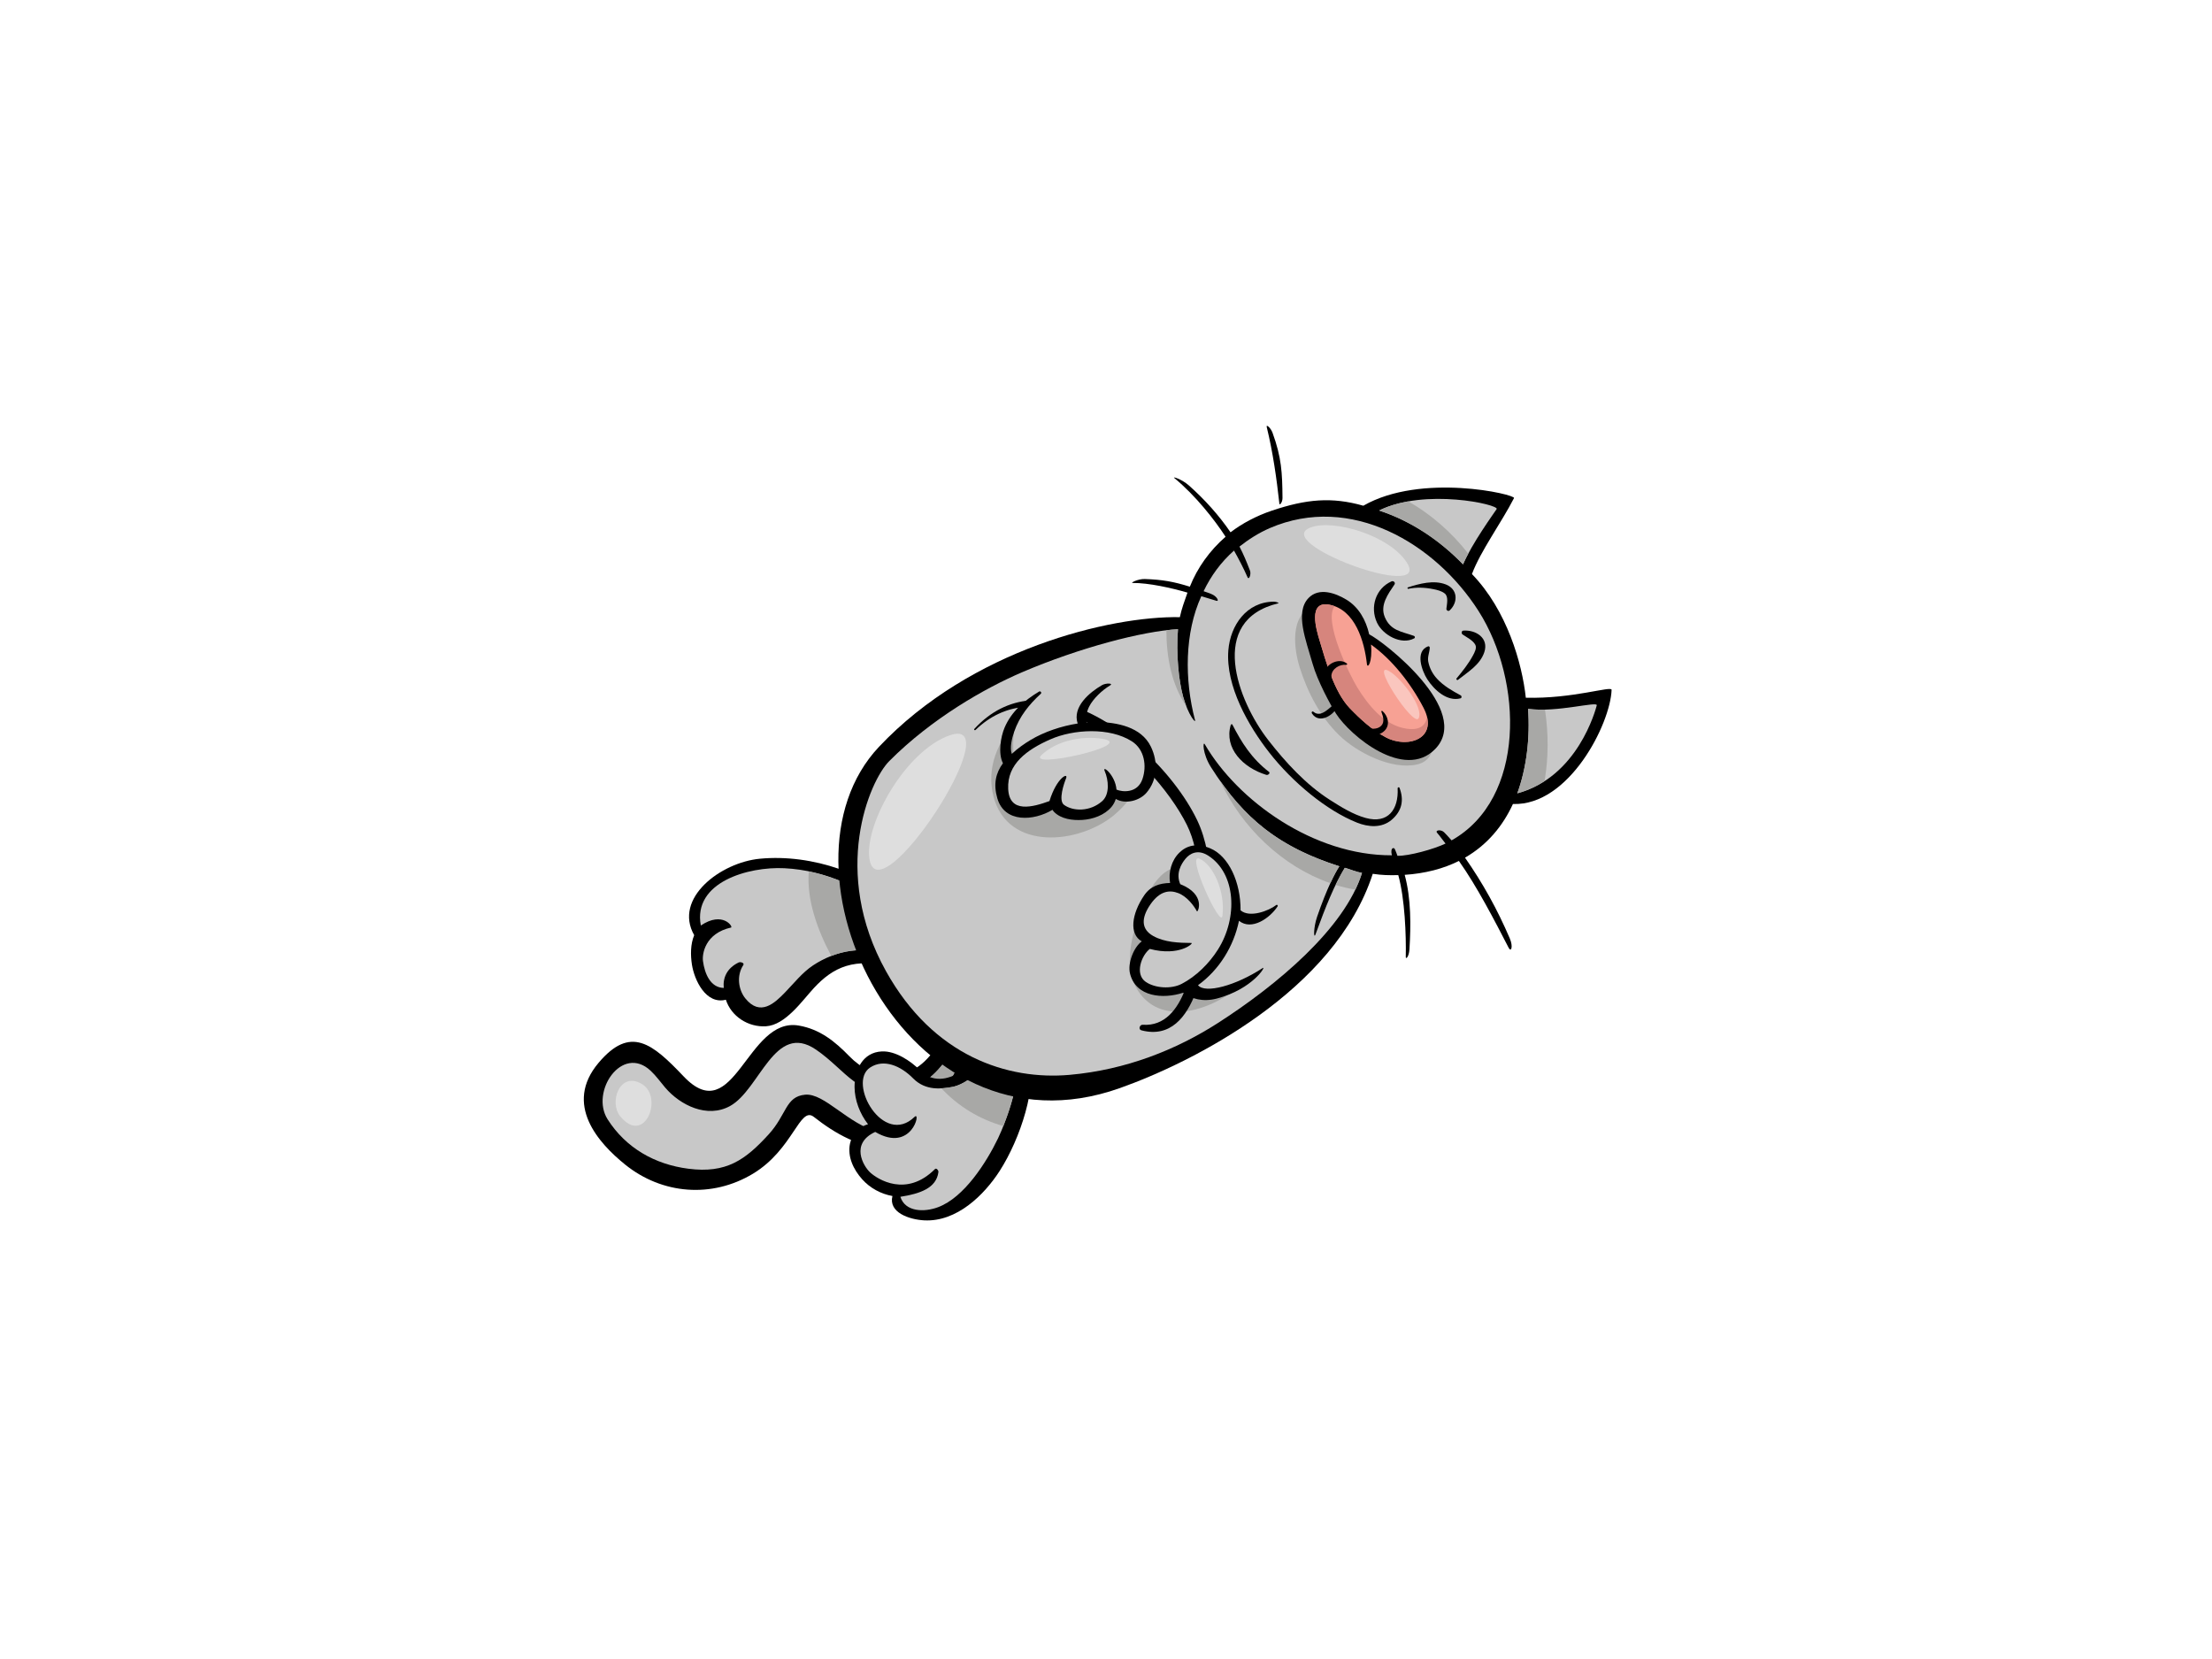 <?xml version="1.0" encoding="utf-8"?>
<!-- Generator: Adobe Illustrator 17.0.0, SVG Export Plug-In . SVG Version: 6.00 Build 0)  -->
<!DOCTYPE svg PUBLIC "-//W3C//DTD SVG 1.1//EN" "http://www.w3.org/Graphics/SVG/1.1/DTD/svg11.dtd">
<svg version="1.1" id="Layer_1" xmlns="http://www.w3.org/2000/svg" xmlns:xlink="http://www.w3.org/1999/xlink" x="0px" y="0px"
	 width="800px" height="600px" viewBox="0 0 800 600" enable-background="new 0 0 800 600" xml:space="preserve">
<g>
	<g>
		<path d="M326.4,328.05c-11.622-11.719-32.428-19.292-51.552-17.484c-14.177,1.335-31.387,14.28-23.783,27.658
			c-1.373,3.269-1.346,7.252-0.82,10.634c0.865,5.586,5.05,14.547,12.274,12.708c1.945,6.023,8.059,9.986,14.477,9.604
			c7.075-0.421,13.083-9.207,17.345-13.817c6.759-7.293,14.554-11.607,29.638-7.194c3.017-2.677,3.69-8.46,4.105-12.238
			C328.435,334.651,328.931,330.498,326.4,328.05z"/>
		<path fill="#C8C8C8" d="M321.737,346.063c-8.788-4.515-19.529-2.324-27.704,3.092c-3.867,2.558-6.963,6.531-10.172,9.83
			c-3.692,3.798-8.911,8.771-14.302,2.096c-2.486-3.087-3.27-8.171-0.733-12.057c0.508-0.772-1.012-1.264-1.697-0.929
			c-4.284,2.084-5.731,5.575-5.37,9.206c-4.877-0.113-6.91-5.233-7.517-9.726c-0.348-2.547,0.732-10.006,10.158-12.124
			c0.842-0.19-2.978-6.082-10.939-0.729c-2.933-15.67,17.187-21.378,30.246-20.717c15.377,0.779,27.962,7.406,39.84,15.466
			C323.278,331.666,323.666,341.116,321.737,346.063z"/>
		<path fill="#A8A8A6" d="M292.507,315.182c-0.822,10.115,3.02,20.925,8.141,30.549c6.87-2.661,14.525-3.044,21.089,0.332
			c1.929-4.947,1.541-14.397,1.811-16.592C314.019,323.016,304.014,317.525,292.507,315.182z"/>
	</g>
	<g>
		<path d="M338.163,379.385c-9.466,13.818-22.941,10.89-30.905,2.699c-5.33-5.484-10.725-9.854-18.373-11.176
			c-18.801-3.251-23.251,37.73-41.641,18.385c-11.257-11.827-19.203-18.631-30.789-4.877c-12.625,14.992-0.035,28.969,9.637,36.773
			c13.372,10.794,31.408,12.252,46.266,3.277c14.523-8.788,16.869-24.533,21.961-20.535c7.832,6.156,16.392,10.984,27.247,11.858
			c17.383,1.387,29.969-20.517,32.34-32.01C348.63,382.443,343.377,380.98,338.163,379.385z"/>
		<path fill="#C8C8C8" d="M343.728,381.038c-4.253,6.58-9.818,12.24-18.165,13.746c-15.108,2.724-19.488-7.695-30.457-15.18
			c-14.987-10.215-20.242,14.483-31.106,20.423c-8.22,4.504-17.929-0.256-23.408-6.662c-1.722-2.028-3.348-4.323-5.295-6.13
			c-10.311-9.621-21.907,7.586-15.55,17.58c6.587,10.333,17.019,16.309,29.199,17.871c13.766,1.777,20.626-3.198,29.053-12.424
			c6.588-7.222,6.066-13.683,13.178-14.349c7.013-0.646,15.416,10.594,26.545,13.493c9.28,2.419,19.183-7.434,23.632-14.723
			c1.084-1.775,5.438-8.65,6.047-12.628C346.18,381.721,344.947,381.39,343.728,381.038z"/>
		<path fill="#A8A8A6" d="M343.728,381.038c-4.253,6.58-9.818,12.24-18.165,13.746c-0.179,0.038-0.332,0.043-0.517,0.073
			c2.651,3.16,5.586,6.12,8.756,8.826c3.124-2.785,5.776-6.089,7.552-8.999c1.084-1.775,5.438-8.65,6.047-12.628
			C346.18,381.721,344.947,381.39,343.728,381.038z"/>
		<path fill="#DEDEDE" d="M224.293,403.694c-4.139-5.074-0.098-16.412,7.855-11.652
			C240.105,396.804,233.128,414.536,224.293,403.694z"/>
	</g>
	<g>
		<path d="M358.541,373.574c-3.857,10.637-17.177,22.246-25.766,13.551c-3.467-3.517-9.012-7.105-13.861-6.864
			c-6.933,0.334-9.873,6.725-9.852,12.845c0.02,4.788,1.926,9.716,4.868,13.49c-3.179,0.854-5.846,3.753-6.515,6.991
			c-0.982,4.793,1.274,9.412,4.402,12.914c2.844,3.186,6.767,5.304,10.942,6.054c-1.49,5.951,6.033,8.513,11.515,8.802
			c11.727,0.608,21.654-9.128,27.308-17.934c7.38-11.5,13.828-30.795,10.597-42.199C370.512,375.33,360.5,368.2,358.541,373.574z"/>
		<path fill="#C8C8C8" d="M360.947,411.708c-4.249,8.771-12.232,21.363-21.686,24.892c-5.018,1.884-11.896,1.735-13.628-3.763
			c7.093-1.106,13.014-3.125,13.752-8.935c0.08-0.643-0.755-1.577-1.22-1.111c-10.364,10.387-20.775,3.727-23.486,1.221
			c-2.45-2.284-7.265-10.425,1.858-14.638c13.257,7.798,16.671-7.811,14.242-5.452c-11.315,10.963-24.401-12.278-16.133-17.807
			c4.952-3.31,11.108-0.664,15.607,3.904c4.506,4.575,10.33,3.798,14.154,3.091c5.354-0.997,11.525-6.684,17.029-13.911
			C374.784,379.235,363.251,406.963,360.947,411.708z"/>
		<path fill="#A8A8A6" d="M362.868,407.254c3.702-9.31,9.535-28.019-1.432-28.055c-5.504,7.227-11.675,12.915-17.029,13.911
			c-1.158,0.21-2.512,0.413-3.943,0.489C346.508,400.117,354.355,404.859,362.868,407.254z"/>
	</g>
	<path d="M463.833,180.119c-0.072-9.199-0.349-14.671-3.59-23.565c-0.678-1.873-2.411-3.309-2.104-2.078
		c2.243,9.143,3.57,18.659,4.572,27.73C462.776,182.856,463.84,181.701,463.833,180.119z"/>
	<path d="M317.893,270.102c-41.182,43.662,9.465,150.98,87.07,123.442c26.278-9.318,77.746-35.104,91.511-77.518
		c3.381,0.497,5.818,0.549,9.235,0.468c2.392,8.627,2.867,21.719,2.708,29.637c-0.017,0.901,1.148,0.016,1.327-2.8
		c0.541-8.579,0.628-18.329-1.72-26.938c3.505-0.225,7.016-0.754,10.516-1.649c3.297-0.85,6.326-1.995,9.093-3.375
		c6.585,9.27,12.991,21.73,18,31.418c0.896,1.742,1.689-0.408,0.399-3.411c-4.513-10.513-9.729-19.949-16.192-29.192
		c7.994-4.601,13.656-11.409,17.333-19.41c20.311,0.726,35.266-29.063,35.684-41.285c0.055-1.558-13.917,3.274-31.022,2.856
		c-1.326-12.376-6.798-31.636-19.484-44.729c3.052-8.241,10.656-18.582,15.219-27.483c0.662-1.299-33.494-9.292-54.501,2.765
		c-11.462-3.251-20.6-2.4-33.059,1.773c-5.622,1.886-10.842,4.674-14.966,7.842c-4.153-6.085-9.302-11.847-15.102-16.98
		c-2.511-2.221-6.05-3.33-5.233-2.653c7.67,6.318,14.554,15.088,18.537,21.239c-5.75,5.014-10.179,11.186-12.921,18.064
		c-5.871-1.838-9.873-2.553-16.284-2.775c-2.433-0.081-5.352,1.426-4.435,1.421c5.848-0.045,14.204,1.833,19.864,3.495
		c-1.054,2.996-2.144,5.915-2.758,8.877C401.576,222.743,351.143,234.843,317.893,270.102z"/>
	<path fill="#C8C8C8" d="M577.489,255.118c-0.434,1.638-6.877,25.933-28.738,31.799c3.364-9.156,4.657-20.215,3.897-30.538
		C563.202,257.766,577.927,253.464,577.489,255.118z"/>
	<path fill="#C8C8C8" d="M541.285,184.11c-1.058,1.606-8.953,12.478-12.16,19.998c-8.598-8.888-18.974-15.75-30.352-19.476
		C515.317,176.402,542.34,182.514,541.285,184.11z"/>
	<path fill="#A8A8A6" d="M558.76,256.634c-2.096,0.053-4.176,0.002-6.112-0.255c0.76,10.323-0.533,21.381-3.897,30.538
		c3.73-1.003,6.99-2.565,9.863-4.438C560.063,273.964,560.072,265.339,558.76,256.634z"/>
	<path fill="#A8A8A6" d="M509.301,181.337c-3.717,0.66-7.321,1.697-10.529,3.296c11.378,3.725,21.754,10.587,30.352,19.476
		c0.523-1.213,1.189-2.532,1.904-3.876C525.083,192.632,517.662,186.049,509.301,181.337z"/>
	<path fill="#C8C8C8" d="M440.364,370.057c21.42-13.731,46.049-34.341,52.222-54.355c-2.358-0.425-3.886-1.19-6.214-1.853
		c-3.709,6.028-6.892,13.929-10.581,24.026c-0.739,2.043-0.797-2.36,0.545-6.282c3.581-10.419,6.508-15.937,8.054-18.289
		c-21.54-6.897-34.427-16.899-46.433-35.853c-3.104-4.909-3-9.607-2.22-8.265c11.879,20.448,39.433,40.284,67.649,40.142
		c-0.674-2.896,0.778-2.948,1.087-2.215c0.312,0.727,0.728,1.747,0.94,2.403c4.138,0.091,13.152-2.405,17.38-4.431
		c-0.876-1.046-2.068-2.811-2.986-3.819c-1.007-1.094,1.403-1.347,2.449-0.284c0.558,0.578,1.702,1.742,2.726,2.947
		c26.807-15.058,25.91-57.599,9.754-82.95c-15.689-24.593-46.266-42.57-75.449-30.009c-4.119,1.767-7.826,4.191-11.014,6.7
		c1.526,2.942,2.571,5.499,3.799,8.688c0.492,1.284-0.336,3.666-0.916,2.342c-1.276-2.95-3.293-6.811-4.86-9.576
		c-4.751,4.196-8.363,9.191-10.995,14.693c1.14,0.433,2.358,0.726,3.442,1.325c1.573,0.883,2.211,2.449,1.176,2.135
		c-1.206-0.362-4.228-1.277-5.446-1.651c-6.059,13.205-6.133,30.218-2.28,44.794c0.381,1.453-2.416-1.737-4.281-8.374
		c-1.608-5.704-2.616-15.622-1.883-24.479c-12.558,0.62-35.856,6.75-56.451,15.589c-13.333,5.718-32.594,16.651-47.966,32.101
		c-7.237,7.262-21.194,40.095-1.175,75.998c17.233,30.927,44.116,39.442,66.377,37.481
		C407.326,386.93,425.509,379.574,440.364,370.057z"/>
	<path fill="#A8A8A6" d="M512.435,276.498c8.485-1.874,6.55-12.966,1.636-17.831c-4.87-4.833-11.213-7.657-16.235-12.258
		c-3.982-3.643-6.125-7.938-8.369-12.78c-2.45-5.284-5.26-12.893-11.662-14.161c-0.404-0.073-0.643-0.302-0.772-0.582
		c-10.161,1.304-9.682,13.905-6.962,22.535c2.854,9.049,7.41,17.808,14.265,24.493C490.747,272.153,503.219,278.521,512.435,276.498
		z"/>
	<path fill="#A8A8A6" d="M407.821,286.211c-5.089-0.992-10.672,1.119-15.613,2.21c-6.311,1.395-13.8,3.258-19.484-0.896
		c-6.074-4.431-6.68-14.863-6.145-21.628c0.15-1.878,0.601-3.598,1.267-5.163c-7.066,7.252-11.201,17.073-8.534,27.333
		c5.19,19.909,31.045,17.259,43.768,6.594C404.08,293.824,411.79,286.976,407.821,286.211z"/>
	<path fill="#A8A8A6" d="M424.844,348.95c-4.258-9.784-3.254-26.33,4.414-34.955c-9.825-2.995-15.909,11.843-18.126,19.147
		c-2.369,7.809-4.376,17.732,0.409,25.123c9.204,14.195,29.71,6.232,39.945-4.529C441.939,359.212,430.441,361.789,424.844,348.95z"
		/>
	<path fill="#A8A8A6" d="M490.17,321.745c0.974-2.011,1.794-4.038,2.415-6.042c-2.358-0.425-3.886-1.19-6.214-1.853
		c-1.15,1.869-2.25,3.95-3.334,6.195C485.375,320.776,487.763,321.338,490.17,321.745z"/>
	<path fill="#A8A8A6" d="M441.262,282.38c7.756,16.82,22.533,31.017,39.876,37.033c1.365-2.967,2.485-4.937,3.252-6.109
		C464.812,307.029,452.388,298.175,441.262,282.38z"/>
	<path fill="#A8A8A6" d="M427.913,252.046c-1.608-5.704-2.616-15.622-1.883-24.479c-1.291,0.063-2.689,0.187-4.193,0.362
		c0.007,9.743,1.869,19.631,7.234,27.533C428.667,254.446,428.276,253.333,427.913,252.046z"/>
	<path d="M518.992,270.956c13.714-13.929-18.675-39.042-23.796-41.525c-1.199-5.249-3.845-9.905-8.255-12.557
		c-3.808-2.312-9.862-4.596-13.709-0.58c-4.98,5.209-0.916,15.246,1.477,23.722c1.769,6.282,6.587,15.144,8.488,18.092
		C488.405,266.21,507.844,282.284,518.992,270.956z"/>
	<path fill="#F7A194" d="M477.233,231.595c-1.154-3.841-4.337-14.433,3.578-12.891c9.382,1.82,12.658,13.392,13.552,21.444
		c0.206,1.845,2.083-0.555,1.478-7.037c7.542,5.362,14.332,13.911,18.972,22.816c5.792,11.101-5.506,15.015-13.596,10.744
		c-4.912-2.592-9.226-6.57-13.049-10.539C482.548,250.304,479.487,239.115,477.233,231.595z"/>
	<path fill="#D6857D" d="M516.129,259.424c-0.58,2.874-2.52,4.819-7.403,4.119c-8.081-1.152-13.956-8.543-17.949-15.091
		c-2.469-4.038-12.318-23.789-8.103-29.219c-0.599-0.221-1.212-0.408-1.863-0.529c-7.915-1.542-4.733,9.05-3.578,12.891
		c2.254,7.52,5.314,18.709,10.935,24.537c3.823,3.97,8.137,7.948,13.049,10.539C508.384,270.452,518.051,267.803,516.129,259.424z"
		/>
	<path d="M483.873,254.918c0.117-0.531-0.436-0.942-0.827-0.676c-2.009,1.388-5.182,5.576-8.01,3.196
		c-0.418-0.364-0.839,0.136-0.549,0.59C477.242,262.308,483.165,258.154,483.873,254.918z"/>
	<path d="M481.926,250.033c0.105-1.925-0.535-3.788-0.406-5.684c0.169-2.542,3.06-4.201,5.386-3.894
		c0.247,0.03,0.443-0.291,0.226-0.465c-2.356-1.935-6.311-0.496-7.651,2.035c-1.507,2.846-0.603,6.204,1.453,8.493
		C481.326,250.968,481.902,250.471,481.926,250.033z"/>
	<path d="M500.805,264.212c2.039-2.097,1.174-5.338-0.839-7.065c-0.169-0.144-0.458,0.008-0.381,0.228
		c0.726,1.972,1.439,4.304-0.714,5.626c-1.669,1.013-3.9,0.306-5.741,0.488c-0.401,0.035-0.777,0.55-0.46,0.916
		C494.699,266.755,498.716,266.358,500.805,264.212z"/>
	<path d="M522.814,211.339c-4.36-1.628-9.358-0.265-13.612,1.086c-0.287,0.089-0.187,0.597,0.121,0.532
		c2.939-0.63,6.054-0.491,8.997,0.104c1.452,0.284,3.049,0.648,4.224,1.607c1.413,1.147,0.722,3.955,0.566,5.475
		c-0.068,0.588,0.694,1.074,1.171,0.626C527.448,217.801,527.242,212.995,522.814,211.339z"/>
	<path d="M536.824,235.857c1.7-5.11-3.055-8.123-7.587-7.786c-0.703,0.055-0.775,1.041-0.278,1.391
		c1.423,0.993,3.721,2.076,4.594,3.696c0.65,1.19-0.275,2.833-0.831,3.892c-1.563,2.915-3.81,5.76-5.929,8.297
		c-0.273,0.335,0.204,0.765,0.526,0.514C530.89,243.005,535.291,240.473,536.824,235.857z"/>
	<path d="M456.69,350.091c-9.723,6.381-20.862,9.388-23.411,6.218c7.679-5.546,12.924-14.096,14.817-23.287
		c4.575,3.671,11.181-0.962,13.957-5.211c0.217-0.324-0.165-0.759-0.498-0.489c-2.585,2.041-9.579,4.773-12.888,1.909
		c0.055-10.126-4.234-19.596-10.984-22.424c-5-2.092-8.629-0.906-11.163,1.575c-2.829,2.744-4.018,7.122-3.344,10.958
		c-3.816,0.081-7.113,1.147-9.368,4.476c-4.614,6.786-5.5,14.061-0.872,16.633c-2.935,2.168-5.188,7.897-4.247,11.688
		c2.119,8.48,11.944,9.287,19.225,6.895c2.905,2.2,7.109,3.438,12.176,2.107C453.128,357.695,458.097,349.16,456.69,350.091z"/>
	<path fill="#C8C8C8" d="M427.367,355.827c-3.746,1.947-9.61,1.605-13.008-0.727c-4.085-2.823-1.492-9.668,1.493-11.906
		c10.704,2.839,16.021-2.148,15.048-2.157c-4.471-0.035-9.705-0.2-13.862-2.544c-4.325-2.439-4.38-6.451-0.985-11.387
		c3.395-4.925,6.941-5.342,10.145-4.079c3.204,1.271,5.643,4.623,6.688,6.563c0.315,0.6,3.484-6.047-6.032-9.822
		c-1.678-3.884,0.325-7.277,1.871-9.163c1.53-1.886,4.424-3.568,8.167-1.2c10.165,6.437,10.873,22.503,3.604,34.002
		C437.347,348.398,432.613,353.124,427.367,355.827z"/>
	<path d="M403.537,288.945c3.371,1.997,8.545,0.727,11.073-2.2c4.086-4.709,4.265-11.295,1.606-16.732
		c-3.49-7.171-12.275-8.76-19.416-8.905c-1.22-0.017-2.523,0.056-3.857,0.167c-0.253-1.968-0.042-3.707,0.973-5.735
		c1.393-2.808,4.784-6.017,7.506-7.601c1.488-0.864-1.405-0.998-2.888-0.135c-4.464,2.593-10.79,7.834-8.779,13.861
		c-5.834,0.917-12.074,2.973-17.044,5.96c-2.312,1.393-4.699,3.061-6.773,5.028c-0.805-2.15,0-5.59,0.873-8.072
		c1.918-5.51,5.396-9.819,9.607-13.668c0.431-0.398-0.126-1.102-0.621-0.798c-5.319,3.203-10.002,7.252-12.466,13.019
		c-1.411,3.281-2.421,9.338-0.601,12.903c-2.615,3.552-3.52,7.571-2.021,12.714c2.614,8.964,13.18,8.183,19.934,4.128
		c0.166,0.232,0.303,0.478,0.516,0.699c2.549,2.661,6.769,3.175,10.259,2.962c3.834-0.231,8.031-1.707,10.571-4.71
		C402.738,290.938,403.237,289.966,403.537,288.945z"/>
	<path fill="#C8C8C8" d="M384.819,291.087c-2.179-1.593,0.053-7.917,0.731-9.568c0.943-2.319-3.375-0.337-5.996,8.196
		c-5.968,2.162-14.502,4.59-14.926-4.38c-0.439-9.059,6.872-14.255,15.259-17.944c8.364-3.682,21.421-4.428,29.472,0.724
		c4.565,2.909,5.453,8.868,3.829,13.63c-1.787,5.266-7.294,4.722-9.394,3.828c-0.404-5.246-5.299-9.113-4.263-6.713
		c1.378,3.18,1.934,8.411-0.963,10.926C394.171,293.627,388.074,293.463,384.819,291.087z"/>
	<path fill="#FAC6BE" d="M503.05,243.134c4.326,2.922,11.8,12.797,10.042,16.6C511.324,263.537,494.215,237.151,503.05,243.134z"/>
	<path fill="#DEDEDE" d="M433.734,310.533c4.952,2.084,9.487,11.825,8.376,20.719C441.51,336.094,428.848,308.478,433.734,310.533z"
		/>
	<path fill="#DEDEDE" d="M398.72,267.2c-7.55-1.233-16.819,0.788-22.118,5.945C371.308,278.293,411.706,269.333,398.72,267.2z"/>
	<path fill="#DEDEDE" d="M474.153,190.71c8.465-3.008,28.594,3.048,34.735,12.891C517.708,217.742,458.941,196.113,474.153,190.71z"
		/>
	<path fill="#DEDEDE" d="M314.385,310.167c-1.468-12.763,13.436-38.851,29.124-44.242
		C366.042,258.182,317.012,333.101,314.385,310.167z"/>
	<path d="M504.322,211.404c0.486-0.712-0.372-1.448-1.072-1.139c-5.734,2.563-7.838,9.297-5.256,14.884
		c2.071,4.496,8.769,8.255,13.481,5.72c0.386-0.212,0.283-0.759-0.103-0.894c-4.487-1.602-8.45-1.831-10.536-6.784
		C499.011,218.852,502.013,214.838,504.322,211.404z"/>
	<path d="M528.282,251.491c-3.039-1.636-6.196-3.436-8.575-6.028c-1.613-1.755-2.712-3.854-3.162-6.189
		c-0.326-1.762,0.486-3.319,0.55-5.047c0.01-0.279-0.302-0.582-0.598-0.479c-4.847,1.803-2.245,8.898-0.318,11.893
		c2.519,3.92,7.208,8.196,12.02,6.928C528.704,252.433,528.699,251.719,528.282,251.491z"/>
	<path d="M505.474,285.125c0.385,7.579-3.434,12.941-11.583,10.692c-4.524-1.24-8.965-4.005-12.884-6.507
		c-8.689-5.55-16.023-13.554-22.32-21.634c-11.107-14.24-22.085-43.336,3.65-49.481c0.385-0.086-0.68-0.605-1.676-0.592
		c-9.825,0.061-15.703,8.571-16.415,17.61c-1.015,12.931,7.298,27.364,14.806,36.963c8.345,10.682,20.687,20.963,31.756,25.351
		c3.907,1.555,8.866,2.112,12.562-1.079c3.66-3.173,4.471-7.047,2.78-11.516C505.993,284.537,505.454,284.74,505.474,285.125z"/>
	<path d="M445.682,262.008c-0.101-0.192-0.514-0.031-0.569,0.19c-2.458,8.432,4.422,15.448,12.839,18.035
		c0.727,0.223,1.515-0.673,1.03-1.045C452.655,274.328,449.059,268.577,445.682,262.008z"/>
	<path d="M352.821,263.992c5.302-5.135,11.173-7.662,17.241-8.28c0.196-0.248,0.39-0.492,0.619-0.74
		c0.456-0.623,0.987-1.192,1.583-1.663c-7.107,0.684-13.922,3.811-19.884,10.316C352.119,263.903,352.562,264.255,352.821,263.992z"
		/>
	<path d="M431.669,356.055c-0.965,0.669-1.974,1.261-3.023,1.727c-2.797,7.343-7.456,13.384-15.345,12.837
		c-1.121-0.086-1.701,1.692-0.506,2.005c10.511,2.778,16.363-4.838,19.716-13.853C431.971,357.953,431.67,356.998,431.669,356.055z"
		/>
	<path d="M412.617,270.535c1.533,2.446,2.575,5.183,2.316,7.933c6.178,6.584,11.207,13.642,14.29,19.808
		c1.348,2.702,2.312,5.647,3.004,8.74c1.498,0.163,2.959,0.451,4.36,1.013c-0.775-4.021-1.937-7.857-3.589-11.336
		C428.895,288.107,421.548,278.526,412.617,270.535z"/>
	<path d="M401.1,261.782c-3.106-1.955-6.297-3.667-9.538-5.024c-0.017,0.296-0.047,0.593-0.04,0.894
		c0.143,0.874,0.241,1.76,0.296,2.658l0.004,0.007c0.003,0.074,0.007,0.137,0.012,0.213l0.005,0.041
		c1.026,0.522,2.054,1.084,3.069,1.664C396.946,261.528,399.054,261.415,401.1,261.782z"/>
</g>
</svg>
